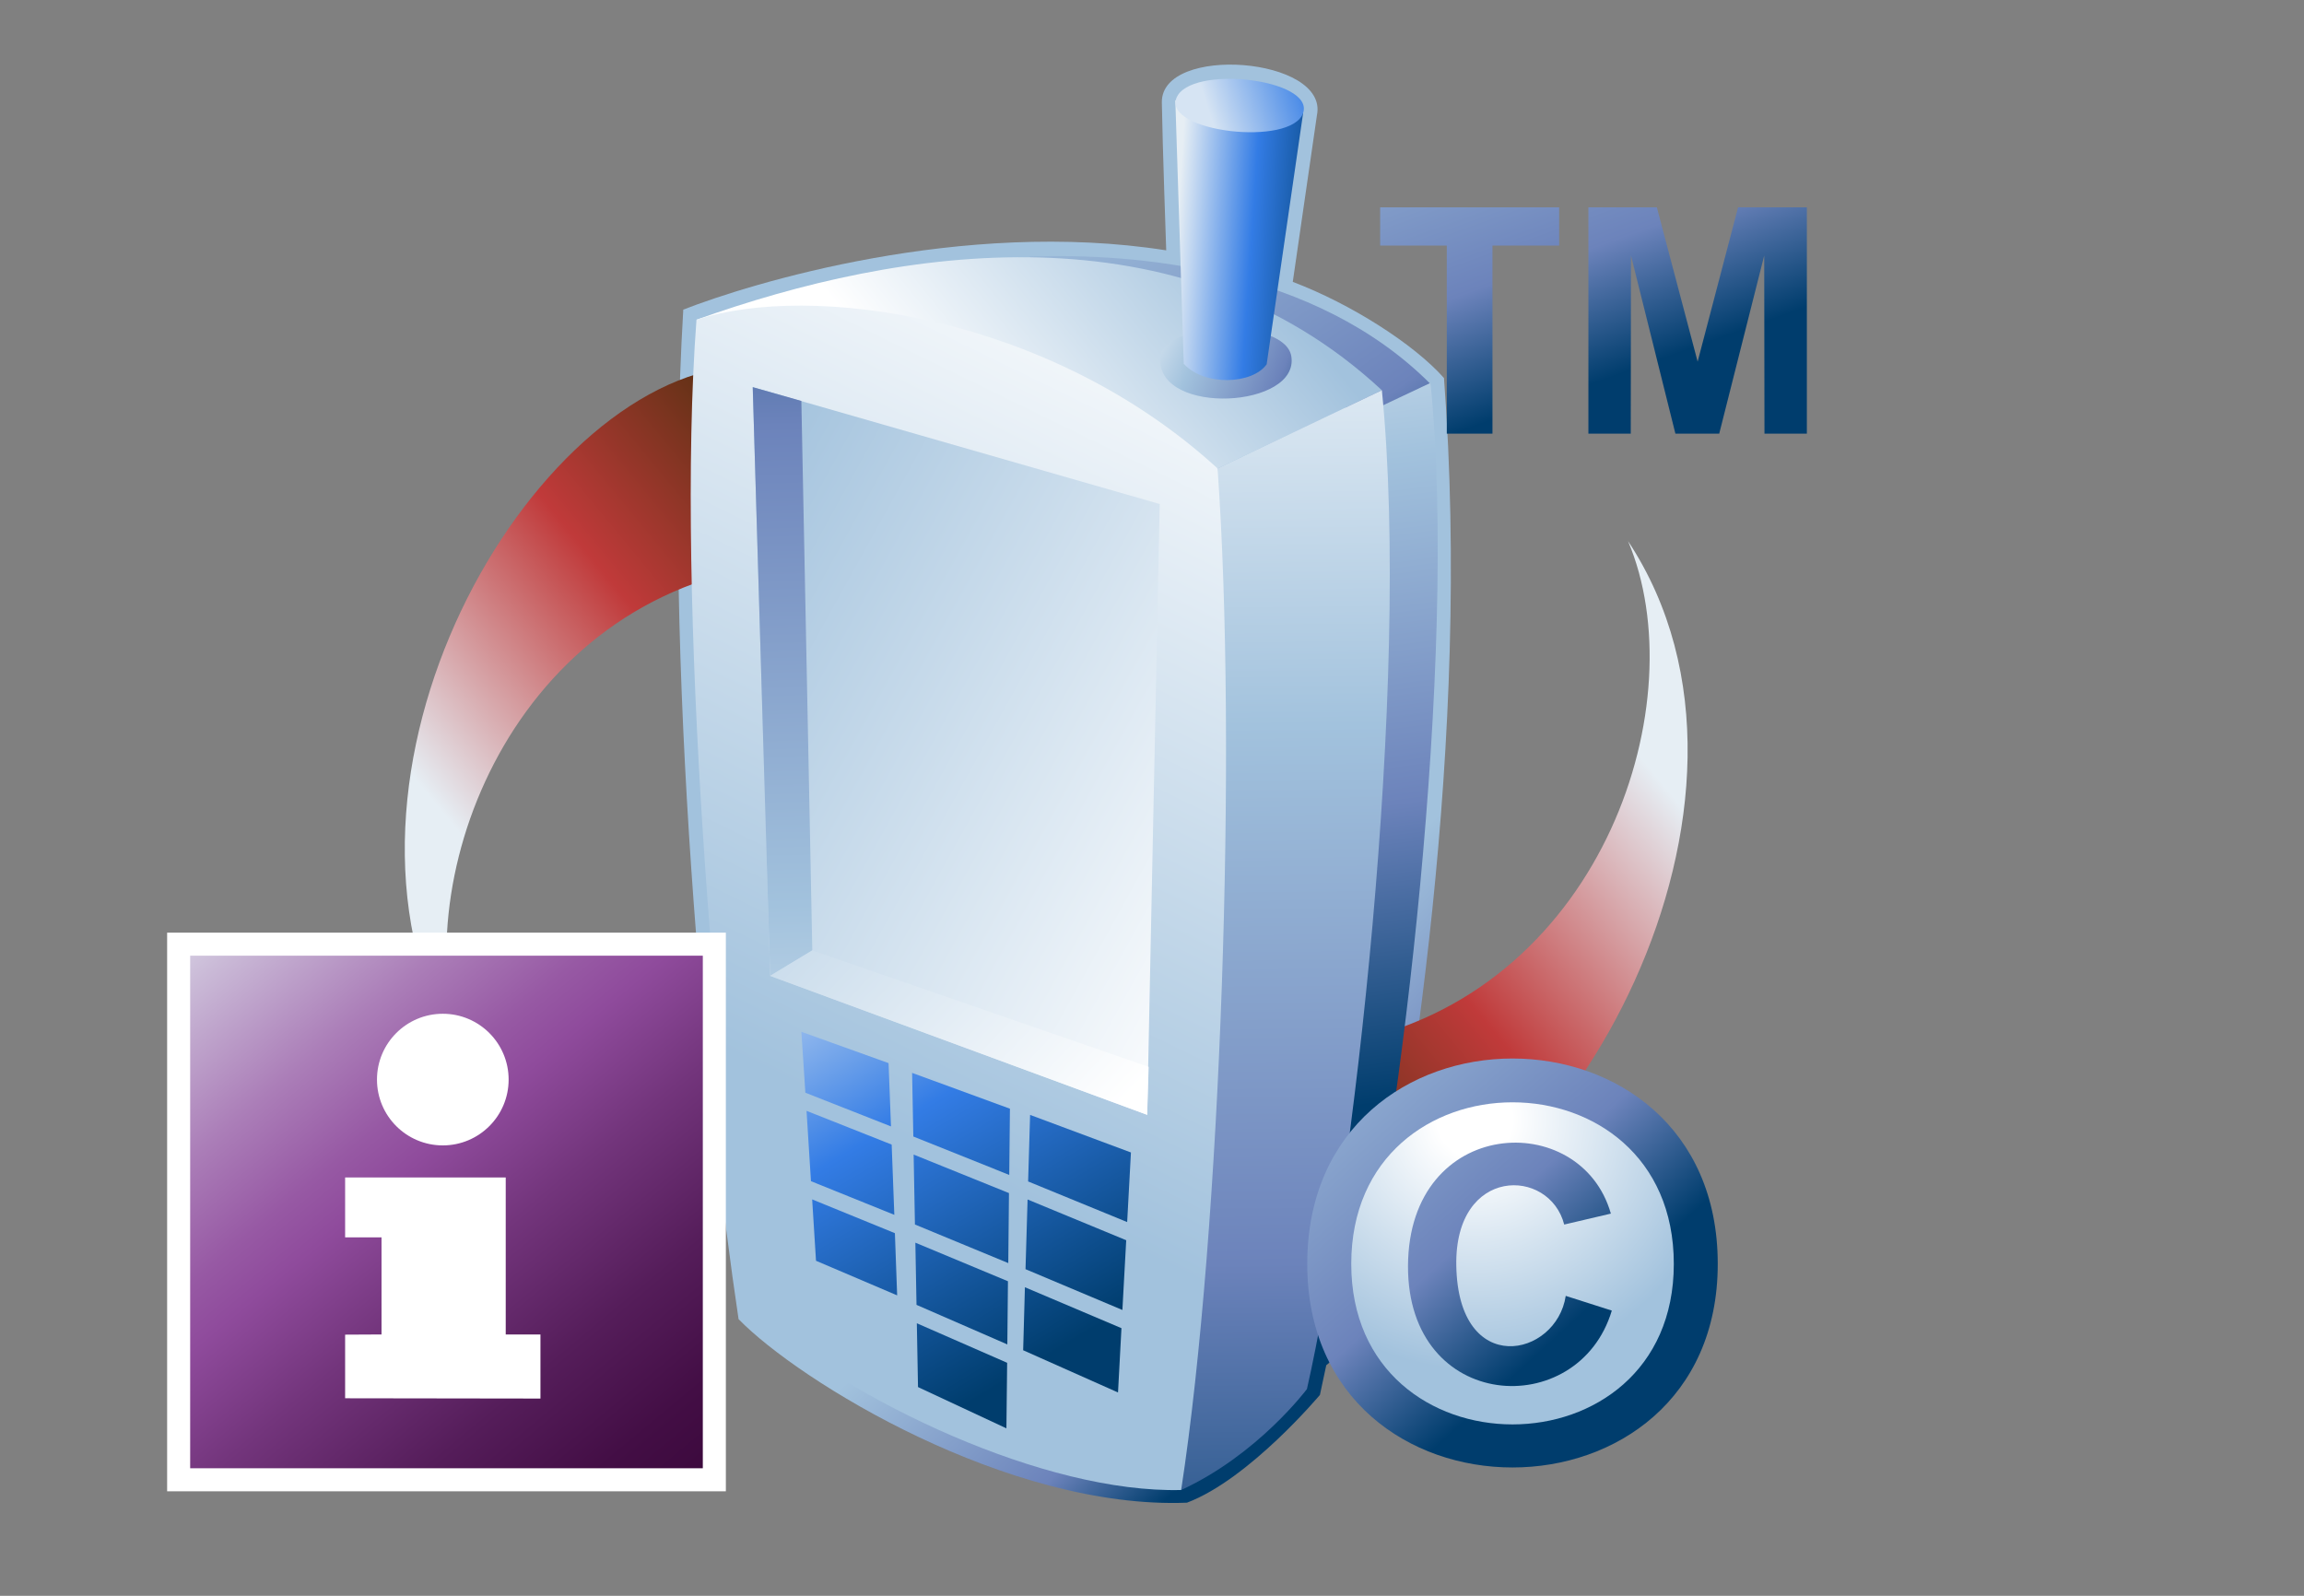 <?xml version="1.0" encoding="UTF-8"?>
<svg xmlns="http://www.w3.org/2000/svg" xmlns:xlink="http://www.w3.org/1999/xlink" contentScriptType="text/ecmascript" width="100" baseProfile="tiny" zoomAndPan="magnify" contentStyleType="text/css" viewBox="-53.486 -200.7 100 69.273" height="69.273" preserveAspectRatio="xMidYMid meet" version="1.1">
    <rect x="-53.486" y="-200.7" width="100" height="69.273" fill="#808080" stroke="none"/>
    <g>
        <linearGradient x1="-1001.018" gradientTransform="matrix(1.136 0 0 1.136 1138.948 -3873.248)" y1="3268.224" x2="-991.908" gradientUnits="userSpaceOnUse" y2="3277.724" xlink:type="simple" xlink:actuate="onLoad" id="XMLID_785_" xlink:show="other">
            <stop stop-color="#a2c2dd" offset="0"/>
            <stop stop-color="#a2c2dd" offset="0.1"/>
            <stop stop-color="#6c83bb" offset="0.714"/>
            <stop stop-color="#003d6d" offset="0.989"/>
            <stop stop-color="#003d6d" offset="1"/>
        </linearGradient>
        <path fill="url(#XMLID_785_)" d="M -3.059 -196.251 C -3.029 -194.375 -2.869 -189.833 -2.869 -189.833 C -11.749 -191.227 -20.961 -188.382 -23.83 -187.259 C -24.74 -171.903 -22.797 -152.542 -21.43 -143.438 C -18.779 -140.717 -9.718 -135.165 -1.968 -135.471 C 0.738 -136.492 3.802 -140.149 3.802 -140.149 C 3.802 -140.149 4.013 -141.137 4.077 -141.436 C 4.341 -141.662 5.931 -143.005 5.931 -143.005 C 7.738 -152.484 10.38 -168.407 9.187 -184.29 C 7.884 -185.763 5.136 -187.514 2.624 -188.464 L 3.673 -195.702 C 4.188 -198.221 -3.099 -198.788 -3.059 -196.251 z "/>
        <g>
            <linearGradient x1="-1032.985" gradientTransform="matrix(1.136 0 0 1.136 1138.948 -3873.248)" y1="3263.69" x2="-1014.557" gradientUnits="userSpaceOnUse" y2="3248.513" xlink:type="simple" xlink:actuate="onLoad" id="XMLID_786_" xlink:show="other">
                <stop stop-color="#e6eef4" offset="0"/>
                <stop stop-color="#c03a3a" offset="0.444"/>
                <stop stop-color="#302d02" offset="0.938"/>
                <stop stop-color="#302d02" offset="1"/>
            </linearGradient>
            <path fill="url(#XMLID_786_)" d="M -22.361 -184.683 C -31.42 -182.925 -40.657 -165.616 -33.175 -154.27 C -36.1 -161.178 -32.164 -173.499 -21.435 -175.937 L -22.361 -184.683 z "/>
            <linearGradient x1="-994.303" gradientTransform="matrix(-1.136 0 0 -1.136 -1111.237 -557.074)" y1="-343.241" x2="-975.117" gradientUnits="userSpaceOnUse" y2="-359.042" xlink:type="simple" xlink:actuate="onLoad" id="XMLID_787_" xlink:show="other">
                <stop stop-color="#e6eef4" offset="0"/>
                <stop stop-color="#c03a3a" offset="0.444"/>
                <stop stop-color="#302d02" offset="0.938"/>
                <stop stop-color="#302d02" offset="1"/>
            </linearGradient>
            <path fill="url(#XMLID_787_)" d="M 5.348 -146.243 C 14.409 -148.002 24.661 -165.866 17.176 -177.211 C 20.104 -170.302 16.168 -157.982 5.438 -155.54 L 5.348 -146.243 z "/>
        </g>
        <g>
            <g>
                <g>
                    <linearGradient x1="-1008.164" gradientTransform="matrix(1.136 0 0 1.136 1138.948 -3873.248)" y1="3235.677" x2="-994.738" gradientUnits="userSpaceOnUse" y2="3254.804" xlink:type="simple" xlink:actuate="onLoad" id="XMLID_788_" xlink:show="other">
                        <stop stop-color="#a2c2dd" offset="0"/>
                        <stop stop-color="#a2c2dd" offset="0.1"/>
                        <stop stop-color="#6c83bb" offset="0.714"/>
                        <stop stop-color="#003d6d" offset="0.989"/>
                        <stop stop-color="#003d6d" offset="1"/>
                    </linearGradient>
                    <path fill="url(#XMLID_788_)" d="M -8.826 -189.561 C -4.201 -189.729 3.587 -189.073 8.612 -184.022 L 5.639 -182.648 L -8.826 -189.561 z "/>
                    <linearGradient x1="-1000.653" gradientTransform="matrix(1.136 0 0 1.136 1138.948 -3873.248)" y1="3237.503" x2="-995.903" gradientUnits="userSpaceOnUse" y2="3274.928" xlink:type="simple" xlink:actuate="onLoad" id="XMLID_789_" xlink:show="other">
                        <stop stop-color="#ffffff" offset="0"/>
                        <stop stop-color="#a2c2dd" offset="0.35"/>
                        <stop stop-color="#6c83bb" offset="0.7"/>
                        <stop stop-color="#003d6d" offset="1"/>
                    </linearGradient>
                    <path fill="url(#XMLID_789_)" d="M 6.131 -182.912 L 2.994 -141.313 L 5.388 -143.334 C 7.26 -151.597 9.811 -171.97 8.602 -184.08 L 6.131 -182.912 z "/>
                    <linearGradient x1="-1016.022" gradientTransform="matrix(1.136 0 0 1.136 1138.948 -3873.248)" y1="3250.447" x2="-1003.735" gradientUnits="userSpaceOnUse" y2="3240.567" xlink:type="simple" xlink:actuate="onLoad" id="XMLID_790_" xlink:show="other">
                        <stop stop-color="#ffffff" offset="0"/>
                        <stop stop-color="#ffffff" offset="0.15"/>
                        <stop stop-color="#a2c2dd" offset="1"/>
                    </linearGradient>
                    <path fill="url(#XMLID_790_)" d="M -23.257 -186.821 C -14.45 -189.973 -2.259 -191.894 6.491 -183.76 L -0.642 -180.364 L -23.257 -186.821 z "/>
                    <linearGradient x1="-1000.524" gradientTransform="matrix(1.136 0 0 1.136 1138.948 -3873.248)" y1="3240.074" x2="-999.931" gradientUnits="userSpaceOnUse" y2="3298.773" xlink:type="simple" xlink:actuate="onLoad" id="XMLID_791_" xlink:show="other">
                        <stop stop-color="#ffffff" offset="0"/>
                        <stop stop-color="#a2c2dd" offset="0.35"/>
                        <stop stop-color="#6c83bb" offset="0.7"/>
                        <stop stop-color="#003d6d" offset="1"/>
                    </linearGradient>
                    <path fill="url(#XMLID_791_)" d="M -0.64 -180.365 L -2.22 -136.021 C 1.12 -137.56 3.239 -140.404 3.239 -140.404 C 5.218 -149.117 7.768 -170.983 6.491 -183.759 L -0.64 -180.365 z "/>
                    <linearGradient x1="-1006.437" gradientTransform="matrix(1.136 0 0 1.136 1138.948 -3873.248)" y1="3243.883" x2="-997.891" gradientUnits="userSpaceOnUse" y2="3247.608" xlink:type="simple" xlink:actuate="onLoad" id="XMLID_792_" xlink:show="other">
                        <stop stop-color="#ffffff" offset="0"/>
                        <stop stop-color="#a2c2dd" offset="0.35"/>
                        <stop stop-color="#6c83bb" offset="0.7"/>
                        <stop stop-color="#003d6d" offset="1"/>
                    </linearGradient>
                    <path fill="url(#XMLID_792_)" d="M 2.561 -185.232 C 2.92 -182.987 -3.181 -182.643 -3.133 -185.107 C -3.096 -186.805 2.293 -186.903 2.561 -185.232 z "/>
                    <linearGradient x1="-1004.667" gradientTransform="matrix(1.136 0 0 1.136 1138.948 -3873.248)" y1="3240.834" x2="-998.204" gradientUnits="userSpaceOnUse" y2="3241.273" xlink:type="simple" xlink:actuate="onLoad" id="XMLID_793_" xlink:show="other">
                        <stop stop-color="#e6eef4" offset="0"/>
                        <stop stop-color="#337ce5" offset="0.444"/>
                        <stop stop-color="#003d6d" offset="0.938"/>
                        <stop stop-color="#003d6d" offset="1"/>
                    </linearGradient>
                    <path fill="url(#XMLID_793_)" d="M -2.474 -196.346 C -2.474 -196.346 -2.105 -184.939 -2.107 -184.908 C -1.224 -183.932 0.868 -184.006 1.491 -184.887 L 3.073 -195.791 L -2.474 -196.346 z "/>
                    <linearGradient x1="-1001.671" gradientTransform="matrix(1.136 0 0 1.136 1138.948 -3873.248)" y1="3242.188" x2="-1017.757" gradientUnits="userSpaceOnUse" y2="3275.12" xlink:type="simple" xlink:actuate="onLoad" id="XMLID_794_" xlink:show="other">
                        <stop stop-color="#ffffff" offset="0"/>
                        <stop stop-color="#ffffff" offset="0.05"/>
                        <stop stop-color="#a2c2dd" offset="1"/>
                    </linearGradient>
                    <path fill="url(#XMLID_794_)" d="M -23.257 -186.821 C -18.36 -188.421 -7.985 -187.089 -0.64 -180.365 C 0.219 -168.311 -0.478 -147.376 -2.22 -136.021 C -8.141 -135.875 -16.508 -139.853 -20.921 -143.687 C -22.374 -153.822 -24.174 -174.699 -23.257 -186.821 z "/>
                    <linearGradient x1="-998.42" gradientTransform="matrix(1.136 0 0 1.136 1138.948 -3873.248)" y1="3267.766" x2="-1023.5" gradientUnits="userSpaceOnUse" y2="3253.896" xlink:type="simple" xlink:actuate="onLoad" id="XMLID_795_" xlink:show="other">
                        <stop stop-color="#ffffff" offset="0"/>
                        <stop stop-color="#ffffff" offset="0.05"/>
                        <stop stop-color="#a2c2dd" offset="1"/>
                    </linearGradient>
                    <polygon fill="url(#XMLID_795_)" points="-20.815,-183.895 -20.06,-158.339 -3.695,-152.308 -3.151,-178.821     "/>
                    <linearGradient x1="-1018.639" gradientTransform="matrix(1.136 0 0 1.136 1138.948 -3873.248)" y1="3285.734" x2="-1019.969" gradientUnits="userSpaceOnUse" y2="3233.483" xlink:type="simple" xlink:actuate="onLoad" id="XMLID_796_" xlink:show="other">
                        <stop stop-color="#ffffff" offset="0"/>
                        <stop stop-color="#a2c2dd" offset="0.35"/>
                        <stop stop-color="#6c83bb" offset="0.7"/>
                        <stop stop-color="#003d6d" offset="1"/>
                    </linearGradient>
                    <polygon fill="url(#XMLID_796_)" points="-18.23,-159.445 -18.705,-183.296 -20.815,-183.895 -20.06,-158.339     "/>
                    <linearGradient x1="-1004.4" gradientTransform="matrix(1.136 0 0 1.136 1138.948 -3873.248)" y1="3278.554" x2="-1024.669" gradientUnits="userSpaceOnUse" y2="3259.426" xlink:type="simple" xlink:actuate="onLoad" id="XMLID_797_" xlink:show="other">
                        <stop stop-color="#ffffff" offset="0"/>
                        <stop stop-color="#ffffff" offset="0.15"/>
                        <stop stop-color="#a2c2dd" offset="1"/>
                    </linearGradient>
                    <polygon fill="url(#XMLID_797_)" points="-20.06,-158.339 -18.23,-159.445 -3.632,-154.39 -3.695,-152.308     "/>
                    <linearGradient x1="-1003.755" gradientTransform="matrix(1.136 0 0 1.136 1138.948 -3873.248)" y1="3236.354" x2="-999.827" gradientUnits="userSpaceOnUse" y2="3235.087" xlink:type="simple" xlink:actuate="onLoad" id="XMLID_798_" xlink:show="other">
                        <stop stop-color="#d6e4f3" offset="0"/>
                        <stop stop-color="#337ce5" offset="1"/>
                    </linearGradient>
                    <path fill="url(#XMLID_798_)" d="M 3.073 -195.793 C 2.552 -194.314 -3.0 -194.974 -2.425 -196.448 C -1.84 -197.909 3.573 -197.282 3.073 -195.793 z "/>
                    <g>
                        <linearGradient x1="-1016.751" gradientTransform="matrix(1.136 0 0 1.136 1138.948 -3873.248)" y1="3265.473" x2="-1005.686" gradientUnits="userSpaceOnUse" y2="3283.879" xlink:type="simple" xlink:actuate="onLoad" id="XMLID_799_" xlink:show="other">
                            <stop stop-color="#e6eef4" offset="0"/>
                            <stop stop-color="#337ce5" offset="0.444"/>
                            <stop stop-color="#003d6d" offset="0.938"/>
                            <stop stop-color="#003d6d" offset="1"/>
                        </linearGradient>
                        <polygon fill="url(#XMLID_799_)" points="-8.976,-145.607 -4.771,-143.836 -4.605,-146.863 -8.886,-148.632      "/>
                        <linearGradient x1="-1015.164" gradientTransform="matrix(1.136 0 0 1.136 1138.948 -3873.248)" y1="3264.527" x2="-1004.106" gradientUnits="userSpaceOnUse" y2="3282.92" xlink:type="simple" xlink:actuate="onLoad" id="XMLID_800_" xlink:show="other">
                            <stop stop-color="#e6eef4" offset="0"/>
                            <stop stop-color="#337ce5" offset="0.444"/>
                            <stop stop-color="#003d6d" offset="0.938"/>
                            <stop stop-color="#003d6d" offset="1"/>
                        </linearGradient>
                        <polygon fill="url(#XMLID_800_)" points="-4.564,-147.652 -4.4,-150.673 -8.777,-152.304 -8.863,-149.415      "/>
                        <linearGradient x1="-1018.275" gradientTransform="matrix(1.136 0 0 1.136 1138.948 -3873.248)" y1="3266.392" x2="-1007.21" gradientUnits="userSpaceOnUse" y2="3284.798" xlink:type="simple" xlink:actuate="onLoad" id="XMLID_801_" xlink:show="other">
                            <stop stop-color="#e6eef4" offset="0"/>
                            <stop stop-color="#337ce5" offset="0.444"/>
                            <stop stop-color="#003d6d" offset="0.938"/>
                            <stop stop-color="#003d6d" offset="1"/>
                        </linearGradient>
                        <polygon fill="url(#XMLID_801_)" points="-9.002,-144.823 -9.078,-142.088 -4.961,-140.255 -4.812,-143.046      "/>
                        <linearGradient x1="-1021.504" gradientTransform="matrix(1.136 0 0 1.136 1138.948 -3873.248)" y1="3268.325" x2="-1010.433" gradientUnits="userSpaceOnUse" y2="3286.74" xlink:type="simple" xlink:actuate="onLoad" id="XMLID_802_" xlink:show="other">
                            <stop stop-color="#e6eef4" offset="0"/>
                            <stop stop-color="#337ce5" offset="0.444"/>
                            <stop stop-color="#003d6d" offset="0.938"/>
                            <stop stop-color="#003d6d" offset="1"/>
                        </linearGradient>
                        <polygon fill="url(#XMLID_802_)" points="-14.785,-151.015 -18.48,-152.48 -18.288,-149.427 -14.67,-147.966      "/>
                        <linearGradient x1="-1017.727" gradientTransform="matrix(1.136 0 0 1.136 1138.948 -3873.248)" y1="3266.06" x2="-1006.662" gradientUnits="userSpaceOnUse" y2="3284.466" xlink:type="simple" xlink:actuate="onLoad" id="XMLID_803_" xlink:show="other">
                            <stop stop-color="#e6eef4" offset="0"/>
                            <stop stop-color="#337ce5" offset="0.444"/>
                            <stop stop-color="#003d6d" offset="0.938"/>
                            <stop stop-color="#003d6d" offset="1"/>
                        </linearGradient>
                        <polygon fill="url(#XMLID_803_)" points="-9.682,-149.698 -9.652,-152.573 -13.898,-154.128 -13.845,-151.366      "/>
                        <linearGradient x1="-1020.193" gradientTransform="matrix(1.136 0 0 1.136 1138.948 -3873.248)" y1="3267.537" x2="-1009.125" gradientUnits="userSpaceOnUse" y2="3285.948" xlink:type="simple" xlink:actuate="onLoad" id="XMLID_804_" xlink:show="other">
                            <stop stop-color="#e6eef4" offset="0"/>
                            <stop stop-color="#337ce5" offset="0.444"/>
                            <stop stop-color="#003d6d" offset="0.938"/>
                            <stop stop-color="#003d6d" offset="1"/>
                        </linearGradient>
                        <polygon fill="url(#XMLID_804_)" points="-14.92,-154.552 -18.704,-155.911 -18.531,-153.267 -14.815,-151.804      "/>
                        <linearGradient x1="-1020.587" gradientTransform="matrix(1.136 0 0 1.136 1138.948 -3873.248)" y1="3267.777" x2="-1009.518" gradientUnits="userSpaceOnUse" y2="3286.19" xlink:type="simple" xlink:actuate="onLoad" id="XMLID_805_" xlink:show="other">
                            <stop stop-color="#e6eef4" offset="0"/>
                            <stop stop-color="#337ce5" offset="0.444"/>
                            <stop stop-color="#003d6d" offset="0.938"/>
                            <stop stop-color="#003d6d" offset="1"/>
                        </linearGradient>
                        <polygon fill="url(#XMLID_805_)" points="-13.707,-144.058 -9.765,-142.341 -9.738,-145.083 -13.757,-146.757      "/>
                        <linearGradient x1="-1022.802" gradientTransform="matrix(1.136 0 0 1.136 1138.948 -3873.248)" y1="3269.116" x2="-1011.737" gradientUnits="userSpaceOnUse" y2="3287.521" xlink:type="simple" xlink:actuate="onLoad" id="XMLID_806_" xlink:show="other">
                            <stop stop-color="#e6eef4" offset="0"/>
                            <stop stop-color="#337ce5" offset="0.444"/>
                            <stop stop-color="#003d6d" offset="0.938"/>
                            <stop stop-color="#003d6d" offset="1"/>
                        </linearGradient>
                        <polygon fill="url(#XMLID_806_)" points="-14.645,-147.17 -18.236,-148.636 -18.069,-145.972 -14.547,-144.47      "/>
                        <linearGradient x1="-1019.176" gradientTransform="matrix(1.136 0 0 1.136 1138.948 -3873.248)" y1="3266.923" x2="-1008.107" gradientUnits="userSpaceOnUse" y2="3285.334" xlink:type="simple" xlink:actuate="onLoad" id="XMLID_807_" xlink:show="other">
                            <stop stop-color="#e6eef4" offset="0"/>
                            <stop stop-color="#337ce5" offset="0.444"/>
                            <stop stop-color="#003d6d" offset="0.938"/>
                            <stop stop-color="#003d6d" offset="1"/>
                        </linearGradient>
                        <polygon fill="url(#XMLID_807_)" points="-13.832,-150.582 -13.775,-147.546 -9.724,-145.871 -9.694,-148.91      "/>
                        <linearGradient x1="-1021.955" gradientTransform="matrix(1.136 0 0 1.136 1138.948 -3873.248)" y1="3268.606" x2="-1010.891" gradientUnits="userSpaceOnUse" y2="3287.011" xlink:type="simple" xlink:actuate="onLoad" id="XMLID_808_" xlink:show="other">
                            <stop stop-color="#e6eef4" offset="0"/>
                            <stop stop-color="#337ce5" offset="0.444"/>
                            <stop stop-color="#003d6d" offset="0.938"/>
                            <stop stop-color="#003d6d" offset="1"/>
                        </linearGradient>
                        <polygon fill="url(#XMLID_808_)" points="-13.693,-143.259 -13.642,-140.49 -9.805,-138.697 -9.773,-141.543      "/>
                    </g>
                </g>
            </g>
        </g>
        <g>
            <linearGradient x1="-1001.303" gradientTransform="matrix(1.136 0 0 1.136 1138.948 -3873.248)" y1="3269.29" x2="-988.812" gradientUnits="userSpaceOnUse" y2="3282.987" xlink:type="simple" xlink:actuate="onLoad" id="XMLID_809_" xlink:show="other">
                <stop stop-color="#a2c2dd" offset="0"/>
                <stop stop-color="#a2c2dd" offset="0.1"/>
                <stop stop-color="#6c83bb" offset="0.714"/>
                <stop stop-color="#003d6d" offset="0.989"/>
                <stop stop-color="#003d6d" offset="1"/>
            </linearGradient>
            <path fill="url(#XMLID_809_)" d="M 3.252 -145.835 C 3.252 -134.054 21.069 -134.054 21.069 -145.835 C 21.073 -157.724 3.252 -157.724 3.252 -145.835 z "/>
            <radialGradient gradientTransform="matrix(1.136 0 0 1.136 1138.948 -3873.248)" gradientUnits="userSpaceOnUse" xlink:type="simple" r="9.554" xlink:actuate="onLoad" cx="-993.334" id="XMLID_810_" cy="3275.677" xlink:show="other">
                <stop stop-color="#ffffff" offset="0"/>
                <stop stop-color="#ffffff" offset="0.15"/>
                <stop stop-color="#a2c2dd" offset="1"/>
            </radialGradient>
            <path fill="url(#XMLID_810_)" d="M 5.162 -145.835 C 5.162 -155.189 19.162 -155.189 19.162 -145.835 C 19.162 -136.546 5.162 -136.546 5.162 -145.835 z "/>
            <linearGradient x1="-1001.296" gradientTransform="matrix(1.136 0 0 1.136 1138.948 -3873.248)" y1="3269.285" x2="-988.807" gradientUnits="userSpaceOnUse" y2="3282.979" xlink:type="simple" xlink:actuate="onLoad" id="XMLID_811_" xlink:show="other">
                <stop stop-color="#a2c2dd" offset="0"/>
                <stop stop-color="#a2c2dd" offset="0.1"/>
                <stop stop-color="#6c83bb" offset="0.714"/>
                <stop stop-color="#003d6d" offset="0.989"/>
                <stop stop-color="#003d6d" offset="1"/>
            </linearGradient>
            <path fill="url(#XMLID_811_)" d="M 14.405 -147.544 L 16.43 -148.019 C 15.127 -152.605 7.653 -152.248 7.625 -145.747 C 7.604 -139.383 15.021 -138.978 16.471 -143.809 L 14.471 -144.448 C 14.069 -141.772 9.805 -140.864 9.721 -145.761 C 9.645 -150.089 13.768 -150.031 14.405 -147.544 z "/>
        </g>
        <g>
            <linearGradient x1="-996.373" gradientTransform="matrix(1.136 0 0 1.136 1138.948 -3873.248)" y1="3231.553" x2="-990.347" gradientUnits="userSpaceOnUse" y2="3248.316" xlink:type="simple" xlink:actuate="onLoad" id="XMLID_812_" xlink:show="other">
                <stop stop-color="#a2c2dd" offset="0"/>
                <stop stop-color="#a2c2dd" offset="0.1"/>
                <stop stop-color="#6c83bb" offset="0.714"/>
                <stop stop-color="#003d6d" offset="0.989"/>
                <stop stop-color="#003d6d" offset="1"/>
            </linearGradient>
            <polygon fill="url(#XMLID_812_)" points="9.309,-181.876 9.309,-190.04 6.416,-190.04 6.416,-191.7 14.186,-191.7 14.186,-190.04     11.291,-190.04 11.291,-181.876   "/>
            <linearGradient x1="-989.788" gradientTransform="matrix(1.136 0 0 1.136 1138.948 -3873.248)" y1="3229.188" x2="-983.764" gradientUnits="userSpaceOnUse" y2="3245.948" xlink:type="simple" xlink:actuate="onLoad" id="XMLID_813_" xlink:show="other">
                <stop stop-color="#a2c2dd" offset="0"/>
                <stop stop-color="#a2c2dd" offset="0.1"/>
                <stop stop-color="#6c83bb" offset="0.714"/>
                <stop stop-color="#003d6d" offset="0.989"/>
                <stop stop-color="#003d6d" offset="1"/>
            </linearGradient>
            <polygon fill="url(#XMLID_813_)" points="15.455,-181.876 15.455,-191.7 18.426,-191.7 20.196,-185.001 21.951,-191.7     24.937,-191.7 24.937,-181.876 23.097,-181.876 23.086,-189.61 21.133,-181.876 19.231,-181.876 17.303,-189.61 17.293,-181.876       "/>
        </g>
        <rect x="-53.486" width="100" fill="none" y="-200.7" height="69"/>
        <g>
            <rect x="-53.486" width="100" fill="none" y="-200.473" height="69.046"/>
        </g>
        <g>
            <rect x="-46.232" width="24.25" fill="#ffffff" y="-160.215" height="24.25"/>
            <linearGradient x1="-843.487" gradientTransform="matrix(1 0 0 1 797.146 -2091.769)" y1="1928.962" x2="-819.526" gradientUnits="userSpaceOnUse" y2="1957.787" xlink:type="simple" xlink:actuate="onLoad" id="XMLID_814_" xlink:show="other">
                <stop stop-color="#e6edf3" offset="0"/>
                <stop stop-color="#cabad7" offset="0.12"/>
                <stop stop-color="#ab7eb8" offset="0.272"/>
                <stop stop-color="#9759a4" offset="0.384"/>
                <stop stop-color="#8f4b9c" offset="0.444"/>
                <stop stop-color="#73357c" offset="0.568"/>
                <stop stop-color="#551d5a" offset="0.724"/>
                <stop stop-color="#430e45" offset="0.853"/>
                <stop stop-color="#3c093d" offset="0.938"/>
                <stop stop-color="#3c093d" offset="1"/>
            </linearGradient>
            <rect x="-45.232" width="22.25" fill="url(#XMLID_814_)" y="-159.215" height="22.25"/>
        </g>
        <g>
            <polygon fill="#ffffff" points="-38.507,-142.765 -38.507,-140.003 -30.029,-139.991 -30.029,-142.773 -31.536,-142.773     -31.536,-149.587 -38.507,-149.587 -38.507,-146.988 -36.927,-146.988 -36.927,-142.773   "/>
            <circle fill="#ffffff" r="2.857" cx="-34.267" cy="-153.837"/>
        </g>
    </g>
</svg>
